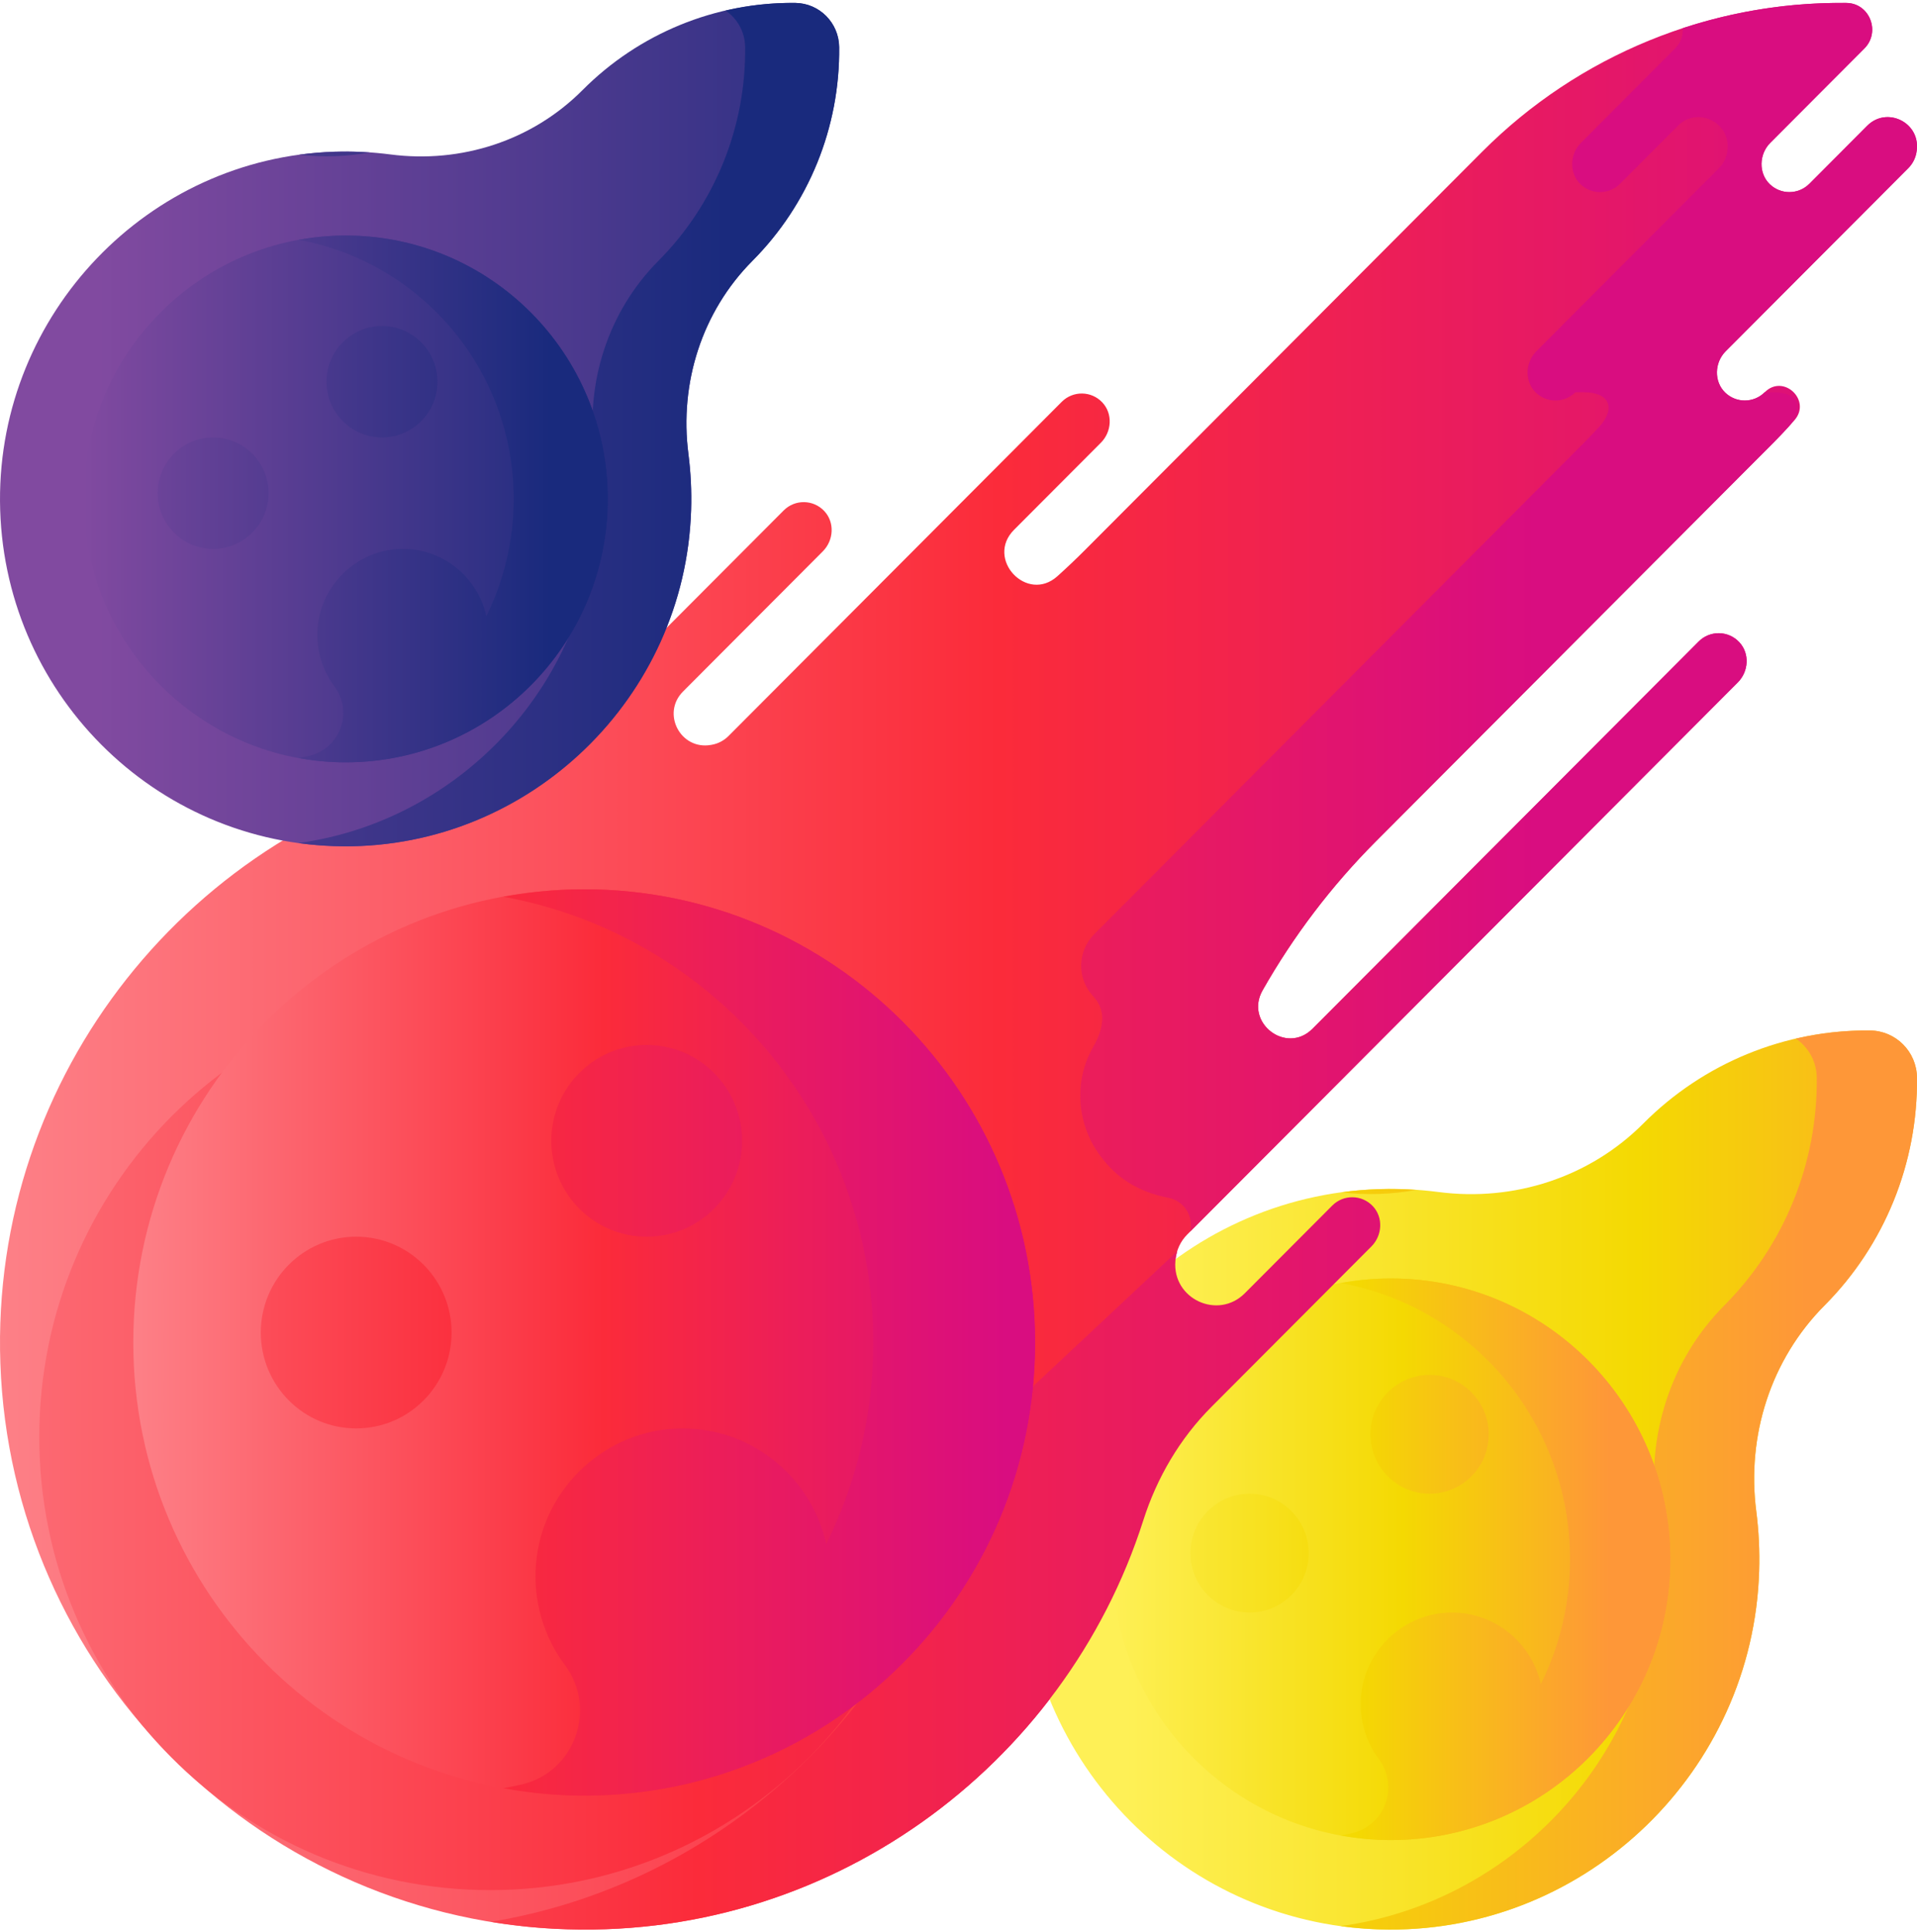 <svg width="382" height="385" viewBox="0 0 382 385" fill="none" xmlns="http://www.w3.org/2000/svg">
<path d="M381.945 29.988C381.951 29.921 381.959 29.854 381.966 29.786C382.53 24.331 375.95 21.183 372.084 25.061L360.547 36.632C359.447 37.735 358.006 38.287 356.565 38.287C355.168 38.287 353.772 37.769 352.686 36.733C350.385 34.538 350.508 30.729 352.754 28.476L371.512 9.661C374.78 6.383 372.596 0.669 367.975 0.586C367.939 0.585 367.904 0.585 367.868 0.585C340.703 0.283 314.563 10.973 295.353 30.24L216.252 109.577C214.45 111.384 212.604 113.136 210.717 114.834C204.637 120.299 196.297 111.381 202.071 105.59L219.372 88.237C221.553 86.05 221.773 82.459 219.66 80.207C217.473 77.879 213.817 77.837 211.576 80.083L145.171 146.687C144.269 147.593 143.114 148.21 141.856 148.432C141.789 148.444 141.723 148.455 141.656 148.467C135.602 149.528 131.757 142.187 136.103 137.828L163.963 109.884C166.144 107.698 166.365 104.106 164.251 101.855C162.064 99.526 158.409 99.485 156.168 101.731L119.765 138.243C112.323 145.707 102.894 150.881 92.598 153.066C38.439 164.561 -1.976 214.022 0.075 271.792C2.219 332.19 50.441 381.338 110.617 384.423C164.916 387.208 212.167 352.092 227.83 303C230.543 294.495 235.113 286.704 241.408 280.391L273.277 248.426C275.457 246.24 275.678 242.648 273.564 240.397C271.377 238.068 267.722 238.027 265.481 240.273L248.046 257.76C242.709 263.113 233.601 258.895 234.22 251.351C234.227 251.264 234.234 251.176 234.242 251.09C234.403 249.18 235.237 247.394 236.588 246.039L346.29 136.01C348.47 133.824 348.691 130.232 346.577 127.981C344.39 125.652 340.735 125.61 338.494 127.856L261.542 205.037C256.317 210.277 247.935 203.825 251.592 197.385C257.711 186.606 265.283 176.601 274.181 167.677L353.282 88.34C354.763 86.854 356.193 85.327 357.571 83.762C361.052 79.807 355.384 74.438 351.664 78.169C350.564 79.271 349.123 79.823 347.682 79.823C346.285 79.823 344.889 79.306 343.804 78.27C341.503 76.074 341.625 72.265 343.871 70.013L380.275 33.5C381.217 32.555 381.803 31.317 381.945 29.988Z" fill="url(#paint0_linear)"/>
<path d="M381.995 214.763C381.939 209.606 377.793 205.439 372.663 205.382C355.739 205.193 339.453 211.869 327.485 223.899C316.778 234.663 301.681 239.53 286.665 237.576C282.796 237.072 278.833 236.872 274.8 236.999C235.184 238.249 203.492 271.391 203.736 311.234C203.983 351.628 236.51 384.326 276.694 384.576C316.329 384.822 349.3 352.965 350.544 313.142C350.671 309.086 350.471 305.102 349.97 301.212C348.027 286.117 352.868 270.942 363.576 260.179C375.543 248.148 382.183 231.777 381.995 214.763Z" fill="url(#paint1_linear)"/>
<path d="M282.244 237.151C279.793 236.982 277.311 236.92 274.799 236.999C272.248 237.079 269.731 237.294 267.252 237.632C272.305 238.233 277.356 238.057 282.244 237.151Z" fill="url(#paint2_linear)"/>
<path d="M372.663 205.382C367.64 205.326 362.677 205.889 357.863 207.003C360.346 208.689 361.989 211.531 362.025 214.763C362.213 231.777 355.572 248.148 343.604 260.178C332.897 270.942 328.055 286.116 329.999 301.211C330.5 305.101 330.699 309.086 330.573 313.142C329.44 349.421 301.974 379.084 267.128 383.891C270.258 384.321 273.45 384.556 276.694 384.575C316.329 384.822 349.3 352.965 350.544 313.142C350.671 309.086 350.471 305.101 349.97 301.211C348.027 286.116 352.868 270.941 363.575 260.178C375.543 248.148 382.184 231.776 381.996 214.763C381.938 209.606 377.793 205.439 372.663 205.382Z" fill="url(#paint3_linear)"/>
<path d="M277.157 366.734C307.904 366.734 332.829 341.678 332.829 310.77C332.829 279.862 307.904 254.806 277.157 254.806C246.41 254.806 221.484 279.862 221.484 310.77C221.484 341.678 246.41 366.734 277.157 366.734Z" fill="url(#paint4_linear)"/>
<path d="M277.156 254.805C273.745 254.805 270.412 255.13 267.171 255.721C293.15 260.453 312.858 283.29 312.858 310.77C312.858 319.719 310.757 328.17 307.041 335.67C305.157 327.145 297.351 320.861 288.183 321.419C279.275 321.96 271.943 329.154 271.21 338.096C270.825 342.793 272.21 347.156 274.767 350.585C278.827 356.03 275.978 363.888 269.372 365.372C268.643 365.535 267.909 365.685 267.17 365.819C270.411 366.409 273.745 366.734 277.156 366.734C307.903 366.734 332.828 341.679 332.828 310.771C332.828 279.862 307.904 254.805 277.156 254.805Z" fill="url(#paint5_linear)"/>
<path d="M249.006 321.383C255.511 321.383 260.784 316.083 260.784 309.544C260.784 303.005 255.511 297.705 249.006 297.705C242.502 297.705 237.229 303.005 237.229 309.544C237.229 316.083 242.502 321.383 249.006 321.383Z" fill="url(#paint6_linear)"/>
<path d="M284.877 297.705C291.381 297.705 296.654 292.404 296.654 285.866C296.654 279.327 291.381 274.026 284.877 274.026C278.372 274.026 273.099 279.327 273.099 285.866C273.099 292.404 278.372 297.705 284.877 297.705Z" fill="url(#paint7_linear)"/>
<path d="M97.673 376.709C147.293 376.709 187.518 336.273 187.518 286.393C187.518 236.513 147.293 196.077 97.673 196.077C48.052 196.077 7.827 236.513 7.827 286.393C7.827 336.273 48.052 376.709 97.673 376.709Z" fill="url(#paint8_linear)"/>
<path d="M372.084 25.061L360.547 36.632C359.448 37.734 358.007 38.286 356.565 38.286C355.169 38.286 353.772 37.768 352.687 36.733C350.386 34.538 350.509 30.728 352.754 28.476L371.513 9.662C374.782 6.383 372.597 0.669 367.976 0.587C367.941 0.586 367.906 0.586 367.87 0.585C356.713 0.461 345.73 2.195 335.328 5.612C335.407 7.029 334.945 8.499 333.785 9.663L315.026 28.477C312.781 30.729 312.659 34.539 314.959 36.734C316.044 37.77 317.44 38.287 318.837 38.287C320.278 38.287 321.72 37.736 322.819 36.633L334.356 25.062C338.224 21.181 344.806 24.333 344.237 29.798C344.23 29.866 344.222 29.933 344.216 30C344.076 31.325 343.485 32.559 342.547 33.501L306.143 70.013C303.897 72.266 303.775 76.076 306.076 78.271C307.162 79.307 308.558 79.824 309.954 79.824C311.394 79.824 312.835 79.273 313.935 78.17H315.604C320.673 78.17 322.095 81.313 318.67 85.07C317.658 86.181 316.619 87.271 315.553 88.34L218.041 186.196C214.677 189.571 214.573 195.017 217.804 198.521C219.924 200.819 220.581 203.857 217.786 208.761C213.628 216.056 214.715 225.236 220.21 231.573L220.635 232.063C223.764 235.671 228.11 237.827 232.789 238.716C233.914 238.93 234.987 239.49 235.837 240.395C237.143 241.787 237.555 243.69 237.167 245.457L346.29 136.008C348.47 133.822 348.691 130.23 346.577 127.979C344.39 125.65 340.735 125.609 338.494 127.855L261.542 205.036C256.314 210.28 247.943 203.808 251.605 197.361C257.722 186.592 265.29 176.594 274.181 167.677L353.282 88.34C354.348 87.271 355.387 86.181 356.399 85.07C359.824 81.313 358.402 78.17 353.333 78.17H351.664C350.564 79.272 349.123 79.824 347.683 79.824C346.287 79.824 344.891 79.307 343.805 78.271C341.503 76.076 341.626 72.266 343.872 70.013L380.276 33.501C381.214 32.559 381.804 31.325 381.945 30C381.952 29.933 381.959 29.866 381.965 29.798C382.534 24.333 375.953 21.18 372.084 25.061Z" fill="url(#paint9_linear)"/>
<path d="M265.482 240.271L248.047 257.758C242.71 263.111 233.601 258.894 234.22 251.349C234.228 251.262 234.235 251.175 234.242 251.088C234.291 250.511 234.408 249.948 234.576 249.402L203.459 278.542C197.164 284.856 192.815 294.494 190.102 302.999C176.891 344.409 141.203 375.874 97.768 383.037C101.98 383.728 106.266 384.2 110.617 384.423C164.917 387.208 212.168 352.092 227.831 302.999C230.544 294.495 235.113 286.704 241.408 280.391L273.277 248.426C275.458 246.24 275.679 242.648 273.565 240.397C271.378 238.067 267.722 238.025 265.482 240.271Z" fill="url(#paint10_linear)"/>
<path d="M116.407 357.878C166.027 357.878 206.252 317.442 206.252 267.562C206.252 217.681 166.027 177.245 116.407 177.245C66.786 177.245 26.561 217.681 26.561 267.562C26.561 317.442 66.786 357.878 116.407 357.878Z" fill="url(#paint11_linear)"/>
<path d="M116.407 177.245C110.902 177.245 105.523 177.77 100.292 178.723C142.218 186.36 174.023 223.215 174.023 267.562C174.023 282.005 170.632 295.642 164.634 307.746C161.594 293.989 148.997 283.848 134.202 284.747C119.824 285.62 107.993 297.23 106.809 311.661C106.188 319.241 108.423 326.283 112.55 331.817C119.102 340.603 114.504 353.285 103.843 355.68C102.667 355.944 101.483 356.185 100.291 356.402C105.522 357.355 110.901 357.879 116.406 357.879C166.026 357.879 206.252 317.443 206.252 267.563C206.252 217.683 166.027 177.245 116.407 177.245Z" fill="url(#paint12_linear)"/>
<path d="M70.976 284.69C81.474 284.69 89.984 276.136 89.984 265.584C89.984 255.031 81.474 246.477 70.976 246.477C60.479 246.477 51.969 255.031 51.969 265.584C51.969 276.136 60.479 284.69 70.976 284.69Z" fill="url(#paint13_linear)"/>
<path d="M128.865 246.478C139.362 246.478 147.872 237.923 147.872 227.371C147.872 216.819 139.362 208.264 128.865 208.264C118.368 208.264 109.858 216.819 109.858 227.371C109.858 237.923 118.368 246.478 128.865 246.478Z" fill="url(#paint14_linear)"/>
<path d="M167.22 9.381C167.167 4.543 163.279 0.635 158.466 0.581C142.59 0.404 127.313 6.666 116.086 17.952C106.043 28.048 91.881 32.614 77.794 30.781C74.165 30.309 70.448 30.121 66.664 30.241C29.502 31.412 -0.228 62.502 0.002 99.876C0.234 137.768 30.746 168.441 68.44 168.676C105.62 168.907 136.549 139.023 137.716 101.666C137.835 97.861 137.648 94.124 137.178 90.474C135.354 76.314 139.896 62.079 149.94 51.983C161.167 40.698 167.396 25.34 167.22 9.381Z" fill="url(#paint15_linear)"/>
<path d="M73.647 30.383C71.347 30.224 69.02 30.166 66.663 30.24C64.271 30.315 61.909 30.517 59.584 30.834C64.324 31.398 69.062 31.232 73.647 30.383Z" fill="url(#paint16_linear)"/>
<path d="M158.466 0.581C153.754 0.529 149.099 1.056 144.583 2.102C146.913 3.683 148.453 6.35 148.486 9.381C148.662 25.34 142.433 40.697 131.206 51.983C121.163 62.079 116.621 76.314 118.444 90.474C118.913 94.123 119.101 97.861 118.982 101.666C117.92 135.698 92.155 163.524 59.467 168.032C62.403 168.436 65.397 168.656 68.44 168.675C105.62 168.906 136.549 139.022 137.716 101.665C137.835 97.861 137.648 94.122 137.178 90.474C135.354 76.314 139.897 62.079 149.94 51.982C161.167 40.697 167.396 25.34 167.22 9.38C167.167 4.543 163.279 0.635 158.466 0.581Z" fill="url(#paint17_linear)"/>
<path d="M68.875 151.939C97.718 151.939 121.099 128.435 121.099 99.441C121.099 70.448 97.718 46.944 68.875 46.944C40.033 46.944 16.651 70.448 16.651 99.441C16.651 128.435 40.033 151.939 68.875 151.939Z" fill="url(#paint18_linear)"/>
<path d="M68.875 46.943C65.676 46.943 62.549 47.248 59.508 47.801C83.878 52.241 102.365 73.663 102.365 99.44C102.365 107.836 100.394 115.763 96.908 122.797C95.141 114.801 87.819 108.906 79.219 109.429C70.862 109.936 63.985 116.685 63.297 125.073C62.936 129.479 64.235 133.572 66.634 136.788C70.443 141.896 67.77 149.268 61.574 150.659C60.891 150.813 60.202 150.953 59.509 151.079C62.549 151.633 65.676 151.938 68.876 151.938C97.719 151.938 121.1 128.434 121.1 99.44C121.1 70.447 97.718 46.943 68.875 46.943Z" fill="url(#paint19_linear)"/>
<path d="M42.469 109.397C48.57 109.397 53.517 104.425 53.517 98.291C53.517 92.158 48.57 87.185 42.469 87.185C36.367 87.185 31.421 92.158 31.421 98.291C31.421 104.425 36.367 109.397 42.469 109.397Z" fill="url(#paint20_linear)"/>
<path d="M76.117 87.185C82.219 87.185 87.165 82.213 87.165 76.079C87.165 69.946 82.219 64.974 76.117 64.974C70.015 64.974 65.069 69.946 65.069 76.079C65.069 82.213 70.015 87.185 76.117 87.185Z" fill="url(#paint21_linear)"/>
<defs>
<linearGradient id="paint0_linear" x1="3.23962e-05" y1="192.578" x2="382" y2="192.578" gradientUnits="userSpaceOnUse">
<stop stop-color="#FD8087"/>
<stop offset="0.521" stop-color="#FB2B3A"/>
<stop offset="1" stop-color="#D90D80"/>
</linearGradient>
<linearGradient id="paint1_linear" x1="224.387" y1="294.978" x2="420.282" y2="294.978" gradientUnits="userSpaceOnUse">
<stop stop-color="#FEF056"/>
<stop offset="0.521" stop-color="#F4D902"/>
<stop offset="1" stop-color="#FE9738"/>
</linearGradient>
<linearGradient id="paint2_linear" x1="140.813" y1="237.474" x2="360.018" y2="237.474" gradientUnits="userSpaceOnUse">
<stop stop-color="#FEF056"/>
<stop offset="0.521" stop-color="#F4D902"/>
<stop offset="1" stop-color="#FE9738"/>
</linearGradient>
<linearGradient id="paint3_linear" x1="140.813" y1="294.978" x2="360.018" y2="294.978" gradientUnits="userSpaceOnUse">
<stop stop-color="#FEF056"/>
<stop offset="0.521" stop-color="#F4D902"/>
<stop offset="1" stop-color="#FE9738"/>
</linearGradient>
<linearGradient id="paint4_linear" x1="221.484" y1="310.77" x2="332.829" y2="310.77" gradientUnits="userSpaceOnUse">
<stop stop-color="#FEF056"/>
<stop offset="0.521" stop-color="#F4D902"/>
<stop offset="1" stop-color="#FE9738"/>
</linearGradient>
<linearGradient id="paint5_linear" x1="215.338" y1="310.77" x2="320.771" y2="310.77" gradientUnits="userSpaceOnUse">
<stop stop-color="#FEF056"/>
<stop offset="0.521" stop-color="#F4D902"/>
<stop offset="1" stop-color="#FE9738"/>
</linearGradient>
<linearGradient id="paint6_linear" x1="215.338" y1="309.544" x2="320.771" y2="309.544" gradientUnits="userSpaceOnUse">
<stop stop-color="#FEF056"/>
<stop offset="0.521" stop-color="#F4D902"/>
<stop offset="1" stop-color="#FE9738"/>
</linearGradient>
<linearGradient id="paint7_linear" x1="215.338" y1="285.866" x2="320.771" y2="285.866" gradientUnits="userSpaceOnUse">
<stop stop-color="#FEF056"/>
<stop offset="0.521" stop-color="#F4D902"/>
<stop offset="1" stop-color="#FE9738"/>
</linearGradient>
<linearGradient id="paint8_linear" x1="-42.694" y1="286.393" x2="306.356" y2="286.393" gradientUnits="userSpaceOnUse">
<stop stop-color="#FD8087"/>
<stop offset="0.521" stop-color="#FB2B3A"/>
<stop offset="1" stop-color="#D90D80"/>
</linearGradient>
<linearGradient id="paint9_linear" x1="-42.694" y1="123.018" x2="306.356" y2="123.018" gradientUnits="userSpaceOnUse">
<stop stop-color="#FD8087"/>
<stop offset="0.521" stop-color="#FB2B3A"/>
<stop offset="1" stop-color="#D90D80"/>
</linearGradient>
<linearGradient id="paint10_linear" x1="-42.694" y1="311.597" x2="306.356" y2="311.597" gradientUnits="userSpaceOnUse">
<stop stop-color="#FD8087"/>
<stop offset="0.521" stop-color="#FB2B3A"/>
<stop offset="1" stop-color="#D90D80"/>
</linearGradient>
<linearGradient id="paint11_linear" x1="26.561" y1="267.562" x2="206.252" y2="267.562" gradientUnits="userSpaceOnUse">
<stop stop-color="#FD8087"/>
<stop offset="0.521" stop-color="#FB2B3A"/>
<stop offset="1" stop-color="#D90D80"/>
</linearGradient>
<linearGradient id="paint12_linear" x1="-15.296" y1="267.562" x2="200.422" y2="267.562" gradientUnits="userSpaceOnUse">
<stop stop-color="#FD8087"/>
<stop offset="0.521" stop-color="#FB2B3A"/>
<stop offset="1" stop-color="#D90D80"/>
</linearGradient>
<linearGradient id="paint13_linear" x1="-15.296" y1="265.584" x2="200.422" y2="265.584" gradientUnits="userSpaceOnUse">
<stop stop-color="#FD8087"/>
<stop offset="0.521" stop-color="#FB2B3A"/>
<stop offset="1" stop-color="#D90D80"/>
</linearGradient>
<linearGradient id="paint14_linear" x1="-15.296" y1="227.371" x2="200.422" y2="227.371" gradientUnits="userSpaceOnUse">
<stop stop-color="#FD8087"/>
<stop offset="0.521" stop-color="#FB2B3A"/>
<stop offset="1" stop-color="#D90D80"/>
</linearGradient>
<linearGradient id="paint15_linear" x1="19.375" y1="84.627" x2="203.135" y2="84.627" gradientUnits="userSpaceOnUse">
<stop stop-color="#814AA0"/>
<stop offset="1" stop-color="#192A7D"/>
</linearGradient>
<linearGradient id="paint16_linear" x1="-59.023" y1="30.685" x2="146.603" y2="30.685" gradientUnits="userSpaceOnUse">
<stop stop-color="#814AA0"/>
<stop offset="1" stop-color="#192A7D"/>
</linearGradient>
<linearGradient id="paint17_linear" x1="-59.023" y1="84.627" x2="146.603" y2="84.627" gradientUnits="userSpaceOnUse">
<stop stop-color="#814AA0"/>
<stop offset="1" stop-color="#192A7D"/>
</linearGradient>
<linearGradient id="paint18_linear" x1="16.651" y1="99.441" x2="121.099" y2="99.441" gradientUnits="userSpaceOnUse">
<stop stop-color="#814AA0"/>
<stop offset="1" stop-color="#192A7D"/>
</linearGradient>
<linearGradient id="paint19_linear" x1="10.886" y1="99.44" x2="109.788" y2="99.44" gradientUnits="userSpaceOnUse">
<stop stop-color="#814AA0"/>
<stop offset="1" stop-color="#192A7D"/>
</linearGradient>
<linearGradient id="paint20_linear" x1="10.886" y1="98.291" x2="109.788" y2="98.291" gradientUnits="userSpaceOnUse">
<stop stop-color="#814AA0"/>
<stop offset="1" stop-color="#192A7D"/>
</linearGradient>
<linearGradient id="paint21_linear" x1="10.886" y1="76.079" x2="109.788" y2="76.079" gradientUnits="userSpaceOnUse">
<stop stop-color="#814AA0"/>
<stop offset="1" stop-color="#192A7D"/>
</linearGradient>
</defs>
</svg>
